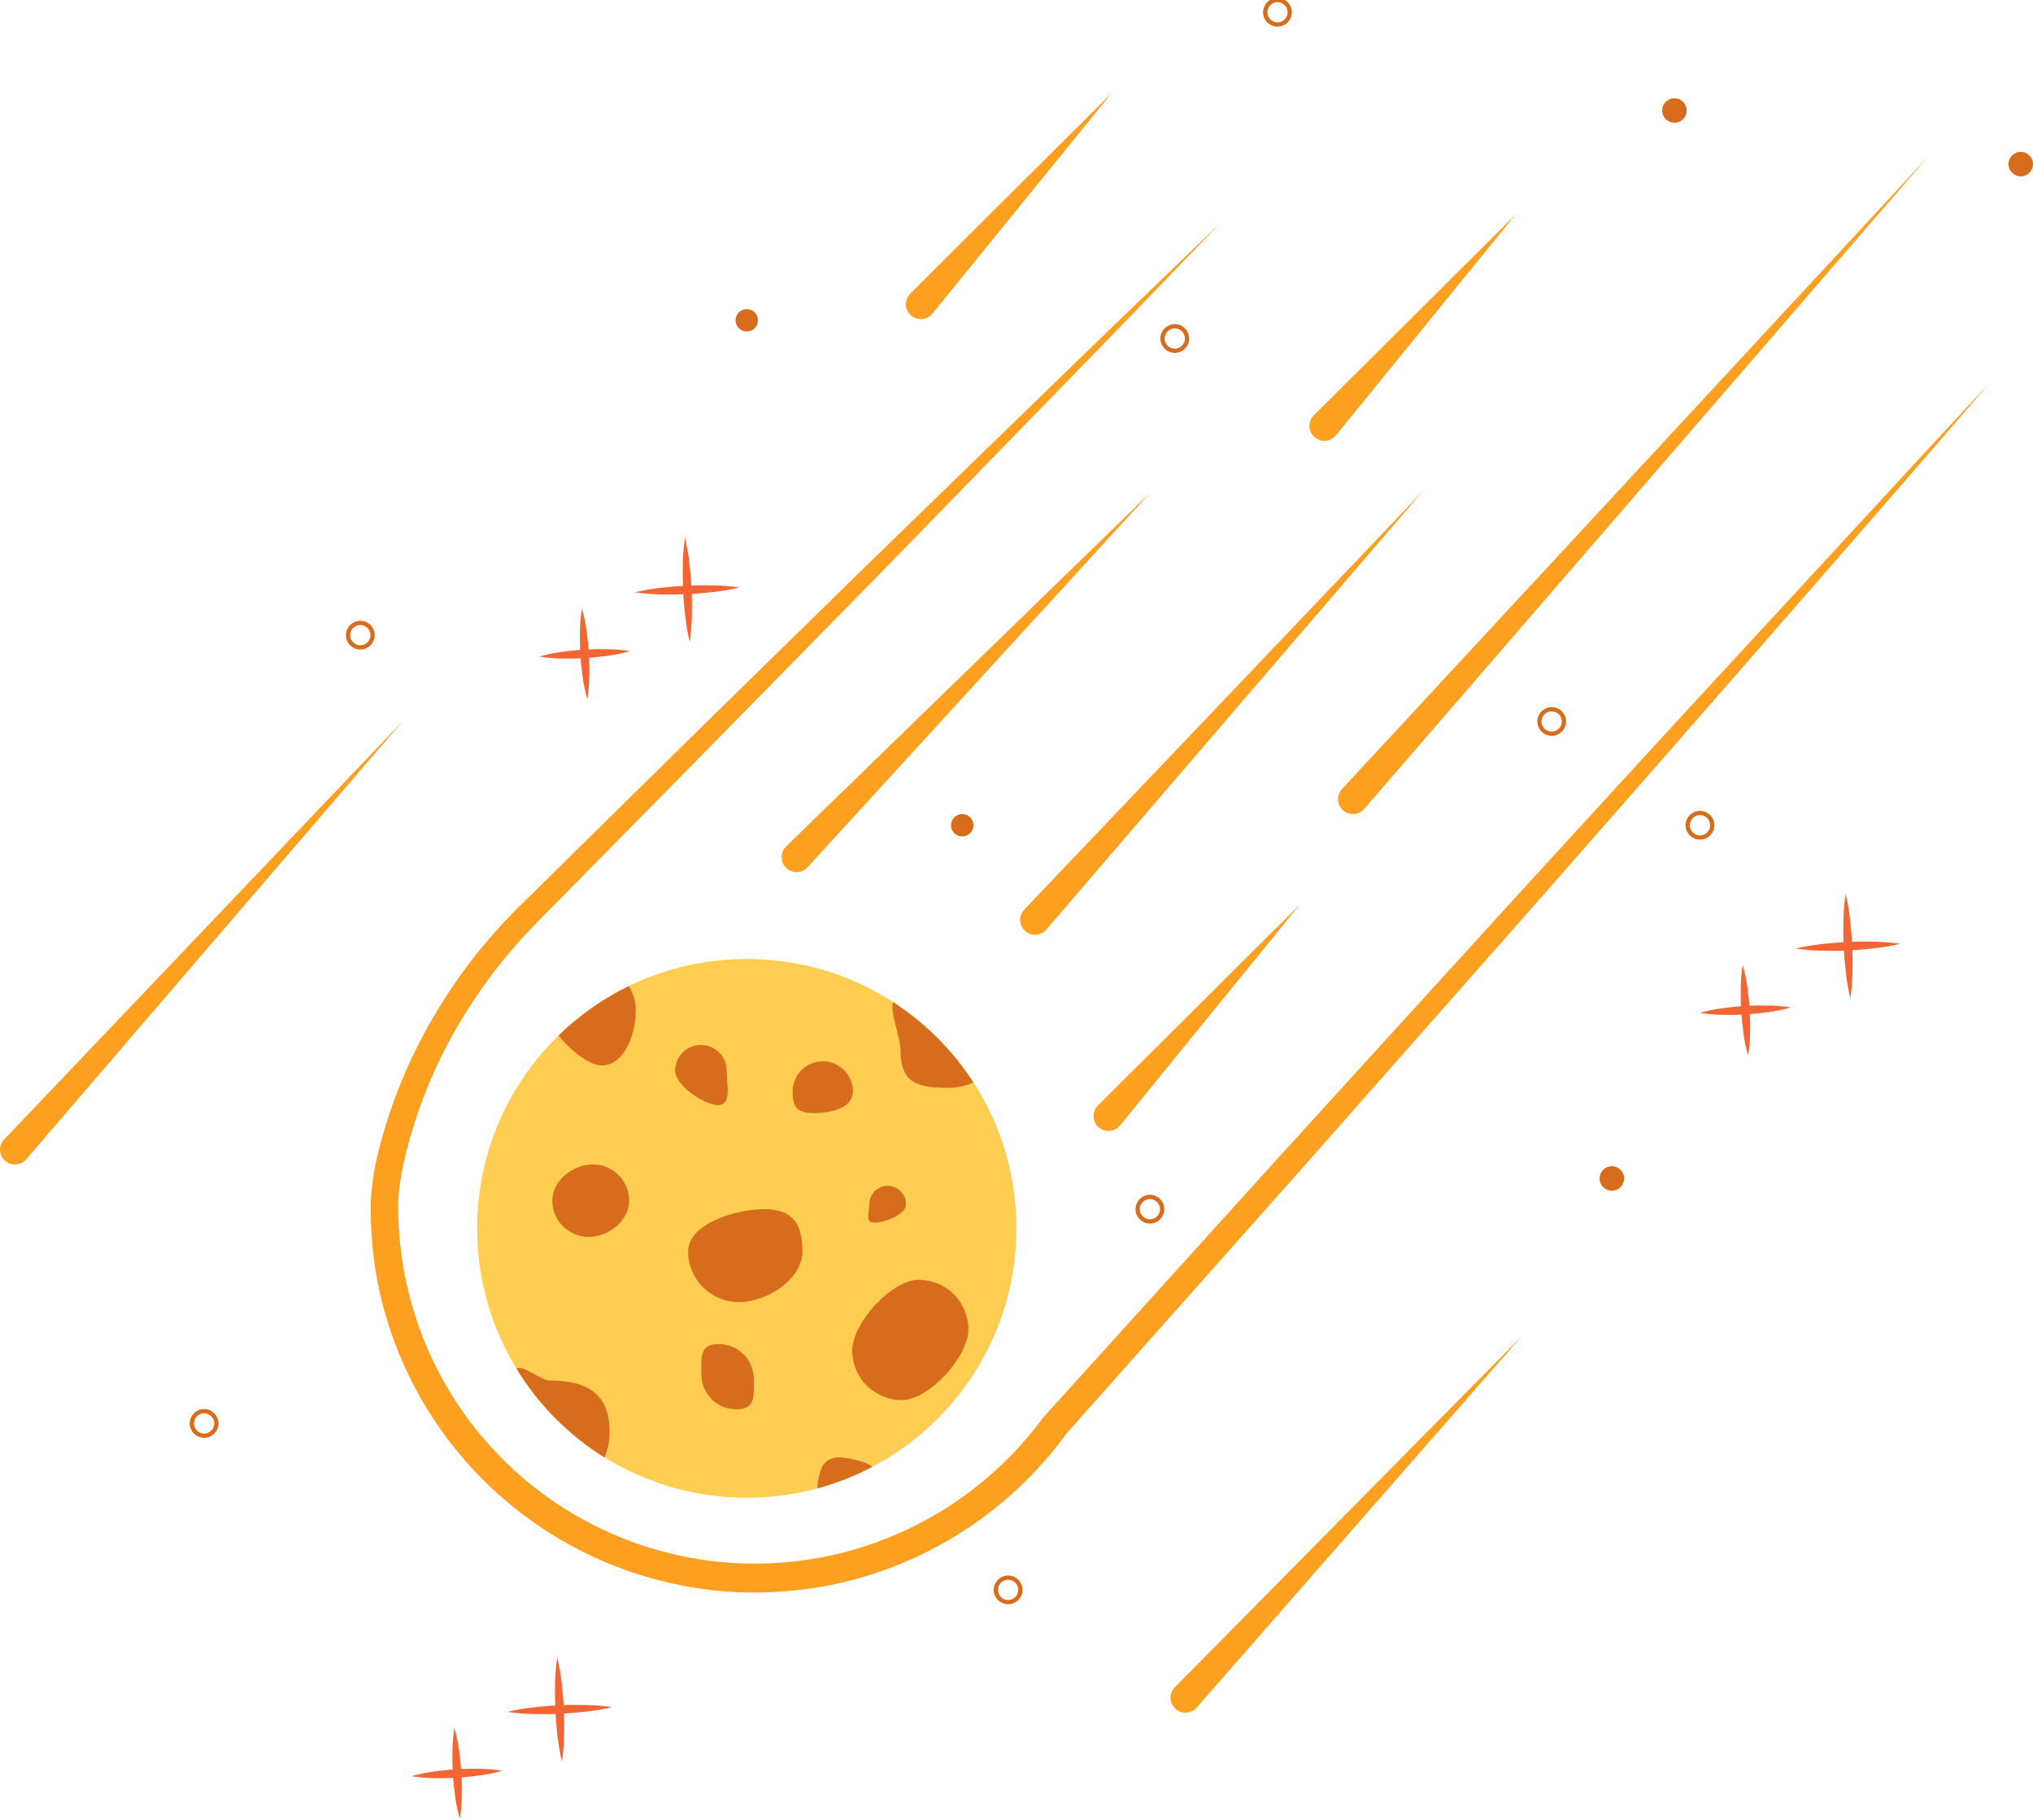 <svg width="478" height="428" viewBox="0 0 478 428" fill="none" xmlns="http://www.w3.org/2000/svg">
<g clip-path="url(#clip0_3_84)">
<path d="M175.58 352.141C210.592 352.141 238.975 323.784 238.975 288.804C238.975 253.823 210.592 225.466 175.58 225.466C140.568 225.466 112.185 253.823 112.185 288.804C112.185 323.784 140.568 352.141 175.58 352.141Z" fill="#FFCD52"/>
<path d="M173.868 138.126C171.855 138.611 169.812 138.965 167.752 139.186C165.75 139.426 163.658 139.596 161.616 139.686C159.574 139.776 157.512 139.806 155.449 139.756C153.382 139.719 151.319 139.552 149.273 139.256C151.283 138.771 153.323 138.416 155.379 138.196C157.421 137.956 159.47 137.789 161.526 137.696C163.528 137.596 165.62 137.586 167.682 137.636C169.752 137.666 171.819 137.83 173.868 138.126V138.126Z" fill="#F46534"/>
<path d="M162.166 150.978C161.689 148.965 161.338 146.924 161.115 144.867C160.875 142.867 160.695 140.786 160.605 138.736C160.515 136.686 160.495 134.636 160.545 132.586C160.577 130.517 160.745 128.452 161.045 126.405C161.53 128.417 161.885 130.458 162.106 132.516C162.346 134.556 162.513 136.599 162.607 138.646C162.7 140.693 162.72 142.743 162.667 144.797C162.634 146.866 162.467 148.93 162.166 150.978ZM136.82 143.057C137.315 144.791 137.68 146.559 137.911 148.347C138.162 150.118 138.352 151.888 138.452 153.668C138.552 155.448 138.592 157.228 138.552 159.019C138.533 160.821 138.379 162.62 138.092 164.399C137.598 162.664 137.23 160.896 136.99 159.109C136.74 157.338 136.56 155.568 136.46 153.788C136.36 152.008 136.32 150.228 136.36 148.437C136.379 146.635 136.533 144.836 136.82 143.057Z" fill="#F46534"/>
<path d="M148.152 153.088C146.415 153.58 144.646 153.947 142.857 154.188C141.085 154.438 139.303 154.618 137.521 154.728C135.739 154.838 133.957 154.868 132.166 154.828C130.361 154.808 128.561 154.654 126.78 154.368C128.515 153.87 130.285 153.503 132.075 153.268C133.847 153.018 135.629 152.828 137.401 152.728C139.173 152.628 140.975 152.598 142.766 152.638C144.57 152.659 146.37 152.81 148.152 153.088V153.088ZM446.788 221.896C444.778 222.381 442.738 222.735 440.682 222.956C438.64 223.196 436.591 223.366 434.535 223.466C432.48 223.566 430.428 223.586 428.379 223.526C426.309 223.488 424.243 223.321 422.193 223.026C424.207 222.541 426.25 222.187 428.309 221.966C430.311 221.726 432.403 221.556 434.445 221.466C436.487 221.376 438.55 221.356 440.612 221.406C442.679 221.44 444.742 221.604 446.788 221.896Z" fill="#F46534"/>
<path d="M435.056 234.747C434.57 232.736 434.215 230.694 433.995 228.637C433.755 226.596 433.588 224.553 433.494 222.506C433.394 220.506 433.384 218.406 433.434 216.355C433.463 214.286 433.63 212.221 433.935 210.175C434.42 212.186 434.775 214.228 434.996 216.285C435.236 218.325 435.403 220.369 435.496 222.416C435.59 224.463 435.61 226.513 435.557 228.567C435.519 230.635 435.352 232.7 435.056 234.747V234.747ZM409.74 226.826C410.238 228.56 410.606 230.329 410.841 232.117C411.091 233.887 411.282 235.658 411.382 237.438C411.482 239.218 411.522 240.998 411.482 242.788C411.462 244.594 411.308 246.396 411.021 248.179C410.524 246.445 410.156 244.677 409.92 242.888C409.67 241.108 409.49 239.338 409.38 237.558C409.27 235.778 409.249 233.997 409.29 232.207C409.311 230.405 409.461 228.607 409.74 226.826V226.826Z" fill="#F46534"/>
<path d="M421.072 236.858C419.336 237.354 417.566 237.722 415.776 237.958C414.004 238.208 412.223 238.388 410.441 238.498C408.659 238.608 406.877 238.638 405.085 238.598C403.281 238.578 401.481 238.425 399.7 238.138C401.435 237.64 403.205 237.272 404.995 237.038C406.767 236.788 408.539 236.598 410.321 236.498C412.102 236.398 413.894 236.368 415.676 236.408C417.483 236.429 419.286 236.58 421.072 236.858V236.858ZM143.888 401.367C141.874 401.852 139.831 402.206 137.771 402.427C135.729 402.667 133.684 402.834 131.635 402.927C129.583 403.027 127.531 403.037 125.479 402.987C123.408 402.954 121.341 402.787 119.292 402.487C121.306 402.002 123.349 401.648 125.409 401.427C127.451 401.187 129.496 401.02 131.545 400.927C133.594 400.834 135.646 400.814 137.701 400.867C139.772 400.905 141.838 401.072 143.888 401.367V401.367Z" fill="#F46534"/>
<path d="M132.136 414.208C131.649 412.2 131.295 410.162 131.074 408.108C130.834 406.107 130.664 404.017 130.574 401.977C130.484 399.937 130.454 397.877 130.504 395.816C130.542 393.751 130.709 391.69 131.004 389.646C131.491 391.654 131.845 393.692 132.065 395.746C132.306 397.746 132.486 399.837 132.566 401.877C132.646 403.917 132.686 405.977 132.626 408.038C132.597 410.103 132.433 412.164 132.136 414.208ZM106.84 406.288C107.333 408.022 107.701 409.791 107.941 411.578C108.191 413.348 108.371 415.129 108.481 416.899C108.591 418.669 108.621 420.469 108.581 422.259C108.561 424.062 108.407 425.86 108.121 427.64C107.618 425.907 107.25 424.139 107.02 422.349C106.77 420.579 106.579 418.799 106.479 417.019C106.379 415.239 106.339 413.458 106.379 411.668C106.399 409.866 106.553 408.067 106.84 406.288V406.288Z" fill="#F46534"/>
<path d="M118.121 416.329C116.386 416.823 114.616 417.187 112.826 417.419C111.054 417.669 109.282 417.859 107.5 417.959C105.718 418.059 103.937 418.099 102.145 418.059C100.337 418.039 98.534 417.885 96.749 417.599C98.486 417.107 100.256 416.739 102.045 416.499C103.827 416.249 105.598 416.069 107.38 415.969C109.162 415.869 110.944 415.829 112.736 415.869C114.54 415.888 116.34 416.042 118.121 416.329Z" fill="#F46534"/>
<path d="M147.922 282.293C147.922 286.994 143.107 290.814 138.392 290.814C136.13 290.814 133.961 289.916 132.361 288.318C130.762 286.72 129.863 284.553 129.863 282.293C129.863 277.582 134.678 273.772 139.393 273.772C140.513 273.771 141.623 273.99 142.658 274.418C143.694 274.846 144.634 275.473 145.427 276.265C146.219 277.056 146.847 277.996 147.275 279.031C147.703 280.065 147.923 281.174 147.922 282.293V282.293ZM170.865 251.749C170.865 255.09 172.156 259.81 168.803 259.81C165.45 259.81 158.733 255.09 158.733 251.749C158.733 250.142 159.372 248.6 160.509 247.464C161.647 246.327 163.19 245.689 164.799 245.689C166.408 245.689 167.951 246.327 169.088 247.464C170.226 248.6 170.865 250.142 170.865 251.749ZM200.536 256.61C200.536 260.52 195.36 261.691 191.446 261.691C187.532 261.691 186.361 260.52 186.361 256.61C186.361 254.732 187.108 252.931 188.437 251.603C189.766 250.275 191.569 249.529 193.448 249.529C195.328 249.529 197.131 250.275 198.46 251.603C199.789 252.931 200.536 254.732 200.536 256.61ZM188.673 294.214C188.673 300.805 180.325 306.146 173.738 306.146C172.17 306.146 170.617 305.837 169.168 305.238C167.719 304.638 166.403 303.759 165.294 302.651C164.185 301.543 163.305 300.228 162.705 298.78C162.105 297.333 161.796 295.781 161.796 294.214C161.796 287.634 173.147 284.293 179.744 284.293C186.341 284.293 188.673 287.684 188.673 294.214ZM141.395 250.489C146.971 250.489 149.483 242.968 149.483 237.408C149.487 235.433 148.905 233.502 147.811 231.857C141.737 234.825 136.175 238.741 131.335 243.458C133.136 245.899 138.142 250.489 141.395 250.489ZM177.232 324.178C177.232 328.678 177.582 331.339 173.067 331.339C171.995 331.339 170.933 331.128 169.941 330.718C168.95 330.307 168.05 329.706 167.291 328.948C166.533 328.191 165.931 327.291 165.521 326.301C165.11 325.311 164.899 324.25 164.899 323.178C164.899 318.667 164.549 316.017 169.063 316.017C170.136 316.017 171.198 316.228 172.189 316.638C173.18 317.048 174.081 317.649 174.839 318.407C175.598 319.165 176.199 320.065 176.61 321.055C177.02 322.045 177.232 323.106 177.232 324.178V324.178ZM227.683 312.537C227.683 318.967 218.464 329.178 212.027 329.178C208.937 329.178 205.973 327.952 203.788 325.769C201.603 323.586 200.375 320.625 200.375 317.537C200.375 311.106 209.595 300.895 216.031 300.895C219.122 300.895 222.085 302.122 224.271 304.305C226.456 306.488 227.683 309.449 227.683 312.537V312.537ZM213.028 283.133C213.028 285.513 208.093 287.454 205.701 287.454C203.308 287.454 204.379 285.513 204.379 283.133C204.379 281.987 204.835 280.888 205.646 280.078C206.457 279.268 207.557 278.813 208.704 278.813C209.851 278.813 210.951 279.268 211.762 280.078C212.573 280.888 213.028 281.987 213.028 283.133V283.133ZM228.855 254.5C223.972 246.94 217.537 240.504 209.975 235.618C209.164 237.408 211.707 244.389 211.707 246.489C211.707 254.37 215.1 255.77 222.999 255.77C225.019 255.77 227.016 255.337 228.855 254.5V254.5ZM129.262 324.578C127.19 324.578 123.256 320.978 121.384 321.698C126.565 330.222 133.677 337.412 142.146 342.69C142.921 340.784 143.319 338.746 143.317 336.689C143.357 327.778 138.142 324.578 129.262 324.578ZM205.1 344.86C203.719 343.64 199.274 342.65 197.292 342.65C193.238 342.65 192.547 345.99 192.167 349.941C196.652 348.729 200.99 347.025 205.1 344.86Z" fill="#D86C1D"/>
<path d="M467.479 90.391C449.641 111.173 431.612 131.775 413.644 152.398C395.676 173.02 377.607 193.613 359.539 214.195L305.183 275.772L250.627 337.179L249.346 331.839C249.755 331.993 250.13 332.227 250.448 332.526C250.767 332.826 251.022 333.185 251.201 333.584C251.38 333.983 251.478 334.413 251.489 334.85C251.501 335.287 251.425 335.722 251.268 336.129C251.166 336.408 251.024 336.671 250.847 336.909C237.29 355.619 217.11 368.468 194.409 372.844C188.793 373.864 183.1 374.4 177.392 374.444C157.212 374.389 137.629 367.603 121.749 355.163C105.868 342.723 94.6 325.342 89.732 305.776C88.368 300.234 87.543 294.574 87.269 288.874C87.199 287.454 87.199 286.023 87.159 284.603C87.135 283.124 87.195 281.645 87.34 280.173C87.614 277.315 88.076 274.479 88.721 271.682C91.389 260.694 95.591 250.136 101.204 240.318C106.774 230.528 113.64 221.533 121.615 213.575L145.149 190.412C160.792 174.984 176.474 159.595 192.197 144.247C207.883 128.845 223.699 113.573 239.476 98.242L263.14 75.289L286.914 52.436L264.031 76.169L241.007 99.822C225.671 115.574 210.386 131.365 194.96 147.037C179.534 162.709 164.188 178.441 148.743 194.043L125.619 217.515C118.14 225.23 111.694 233.879 106.439 243.248C101.24 252.608 97.382 262.651 94.977 273.082C94.394 275.622 93.983 278.198 93.746 280.793C93.634 282.056 93.597 283.325 93.636 284.593C93.636 285.913 93.696 287.234 93.766 288.594C94.594 303.17 99.219 317.277 107.184 329.517C115.149 341.756 126.177 351.704 139.176 358.375C152.174 365.045 166.691 368.206 181.289 367.544C195.887 366.882 210.058 362.42 222.398 354.601C231.351 348.928 239.161 341.627 245.422 333.079L246.923 338.16C246.101 337.838 245.439 337.204 245.084 336.395C244.73 335.587 244.711 334.671 245.031 333.849C245.186 333.484 245.399 333.146 245.662 332.849L300.778 271.952L356.095 211.225C374.594 191.042 393.043 170.82 411.662 150.738C430.281 130.655 448.73 110.373 467.479 90.391Z" fill="#FDA01F"/>
<path d="M184.839 198.983L270.367 115.894L189.865 203.904C189.554 204.243 189.179 204.518 188.762 204.713C188.344 204.908 187.893 205.019 187.433 205.039C186.973 205.06 186.513 204.989 186.08 204.832C185.647 204.675 185.249 204.434 184.91 204.124C184.57 203.813 184.294 203.439 184.1 203.022C183.905 202.605 183.794 202.154 183.773 201.694C183.753 201.234 183.823 200.775 183.98 200.343C184.138 199.91 184.378 199.513 184.689 199.173L184.839 198.983ZM240.857 213.815L334.563 115.434L246.052 218.506C245.755 218.862 245.39 219.156 244.977 219.37C244.565 219.584 244.115 219.714 243.652 219.752C243.189 219.791 242.724 219.737 242.282 219.594C241.84 219.451 241.431 219.222 241.079 218.919C240.727 218.617 240.438 218.248 240.23 217.833C240.022 217.418 239.898 216.967 239.866 216.504C239.834 216.041 239.895 215.576 240.044 215.137C240.194 214.698 240.429 214.293 240.737 213.945L240.857 213.815ZM1.001 267.871L94.707 169.49L6.166 272.562C5.561 273.267 4.7 273.704 3.773 273.775C2.845 273.846 1.927 273.547 1.221 272.942C0.515 272.337 0.078 271.477 0.007 270.55C-0.064 269.624 0.236 268.707 0.841 268.001L1.001 267.871ZM308.897 97.661L356.295 50.486L314.102 102.352C313.812 102.709 313.453 103.006 313.048 103.225C312.643 103.444 312.198 103.581 311.74 103.628C311.282 103.676 310.819 103.632 310.377 103.501C309.936 103.369 309.525 103.152 309.167 102.862C308.809 102.572 308.513 102.214 308.293 101.809C308.074 101.404 307.937 100.96 307.89 100.502C307.842 100.045 307.886 99.582 308.017 99.141C308.149 98.7 308.366 98.289 308.656 97.931C308.729 97.835 308.809 97.744 308.897 97.661V97.661ZM258.145 259.91L305.543 212.735L263.35 264.611C262.763 265.332 261.914 265.791 260.988 265.887C260.063 265.983 259.137 265.707 258.415 265.121C257.693 264.535 257.233 263.686 257.138 262.761C257.042 261.837 257.318 260.912 257.904 260.19C257.979 260.093 258.059 259.999 258.145 259.91ZM213.979 69.048L261.368 21.873L219.225 73.739C218.934 74.096 218.576 74.392 218.171 74.611C217.766 74.83 217.321 74.967 216.863 75.015C216.405 75.062 215.942 75.019 215.5 74.887C215.059 74.756 214.647 74.539 214.29 74.249C213.932 73.958 213.635 73.601 213.416 73.196C213.197 72.791 213.06 72.347 213.012 71.889C212.965 71.431 213.008 70.969 213.14 70.527C213.271 70.086 213.489 69.675 213.779 69.318C213.841 69.225 213.908 69.135 213.979 69.048ZM276.223 396.696L357.597 314.357L281.358 401.467C281.055 401.813 280.687 402.096 280.275 402.3C279.862 402.504 279.414 402.625 278.954 402.655C278.495 402.686 278.034 402.626 277.598 402.479C277.162 402.331 276.76 402.1 276.413 401.797C276.067 401.494 275.784 401.126 275.58 400.714C275.376 400.302 275.255 399.854 275.224 399.395C275.193 398.936 275.253 398.476 275.401 398.04C275.548 397.605 275.78 397.202 276.083 396.856L276.223 396.696ZM315.584 185.452L453.375 36.764L320.809 190.112C320.512 190.472 320.146 190.769 319.733 190.986C319.32 191.203 318.867 191.335 318.402 191.375C317.937 191.414 317.469 191.361 317.025 191.217C316.581 191.073 316.17 190.842 315.816 190.538C315.463 190.233 315.174 189.861 314.966 189.444C314.759 189.026 314.637 188.571 314.608 188.106C314.578 187.64 314.643 187.174 314.797 186.733C314.95 186.293 315.191 185.888 315.503 185.542C315.525 185.507 315.552 185.477 315.584 185.452Z" fill="#FDA01F"/>
<path d="M276.213 82.47C277.805 82.47 279.096 81.18 279.096 79.589C279.096 77.999 277.805 76.709 276.213 76.709C274.621 76.709 273.33 77.999 273.33 79.589C273.33 81.18 274.621 82.47 276.213 82.47Z" stroke="#D86C1D" stroke-linecap="round" stroke-linejoin="round"/>
<path d="M84.717 152.218C86.309 152.218 87.6 150.928 87.6 149.337C87.6 147.747 86.309 146.457 84.717 146.457C83.125 146.457 81.834 147.747 81.834 149.337C81.834 150.928 83.125 152.218 84.717 152.218Z" stroke="#D86C1D" stroke-linecap="round" stroke-linejoin="round"/>
<path d="M226.232 196.653C227.686 196.653 228.865 195.475 228.865 194.023C228.865 192.57 227.686 191.392 226.232 191.392C224.778 191.392 223.599 192.57 223.599 194.023C223.599 195.475 224.778 196.653 226.232 196.653Z" fill="#D86C1D"/>
<path d="M175.58 77.939C177.034 77.939 178.213 76.761 178.213 75.309C178.213 73.856 177.034 72.678 175.58 72.678C174.126 72.678 172.947 73.856 172.947 75.309C172.947 76.761 174.126 77.939 175.58 77.939Z" fill="#D86C1D"/>
<path d="M475.117 41.465C476.709 41.465 478 40.175 478 38.584C478 36.994 476.709 35.704 475.117 35.704C473.525 35.704 472.234 36.994 472.234 38.584C472.234 40.175 473.525 41.465 475.117 41.465Z" fill="#D86C1D"/>
<path d="M378.979 279.953C380.571 279.953 381.862 278.663 381.862 277.072C381.862 275.482 380.571 274.192 378.979 274.192C377.386 274.192 376.096 275.482 376.096 277.072C376.096 278.663 377.386 279.953 378.979 279.953Z" fill="#D86C1D"/>
<path d="M364.834 172.51C366.426 172.51 367.717 171.221 367.717 169.63C367.717 168.039 366.426 166.75 364.834 166.75C363.242 166.75 361.951 168.039 361.951 169.63C361.951 171.221 363.242 172.51 364.834 172.51Z" stroke="#D86C1D" stroke-linecap="round" stroke-linejoin="round"/>
<path d="M237.033 376.684C238.625 376.684 239.916 375.394 239.916 373.804C239.916 372.213 238.625 370.923 237.033 370.923C235.441 370.923 234.15 372.213 234.15 373.804C234.15 375.394 235.441 376.684 237.033 376.684Z" stroke="#D86C1D" stroke-linecap="round" stroke-linejoin="round"/>
<path d="M399.7 196.903C401.292 196.903 402.583 195.613 402.583 194.023C402.583 192.432 401.292 191.142 399.7 191.142C398.108 191.142 396.817 192.432 396.817 194.023C396.817 195.613 398.108 196.903 399.7 196.903Z" stroke="#D86C1D" stroke-linecap="round" stroke-linejoin="round"/>
<path d="M47.989 337.549C49.581 337.549 50.872 336.26 50.872 334.669C50.872 333.078 49.581 331.789 47.989 331.789C46.397 331.789 45.106 333.078 45.106 334.669C45.106 336.26 46.397 337.549 47.989 337.549Z" stroke="#D86C1D" stroke-linecap="round" stroke-linejoin="round"/>
<path d="M270.367 287.174C271.959 287.174 273.25 285.884 273.25 284.293C273.25 282.702 271.959 281.413 270.367 281.413C268.775 281.413 267.484 282.702 267.484 284.293C267.484 285.884 268.775 287.174 270.367 287.174Z" stroke="#D86C1D" stroke-linecap="round" stroke-linejoin="round"/>
<path d="M393.694 28.863C395.286 28.863 396.577 27.574 396.577 25.983C396.577 24.392 395.286 23.103 393.694 23.103C392.101 23.103 390.811 24.392 390.811 25.983C390.811 27.574 392.101 28.863 393.694 28.863Z" fill="#D86C1D"/>
<path d="M300.358 5.761C301.95 5.761 303.241 4.471 303.241 2.88C303.241 1.29 301.95 0 300.358 0C298.766 0 297.475 1.29 297.475 2.88C297.475 4.471 298.766 5.761 300.358 5.761Z" stroke="#D86C1D" stroke-linecap="round" stroke-linejoin="round"/>
</g>
<defs>
<clipPath id="clip0_3_84">
<rect width="478" height="427.64" fill="white"/>
</clipPath>
</defs>
</svg>
